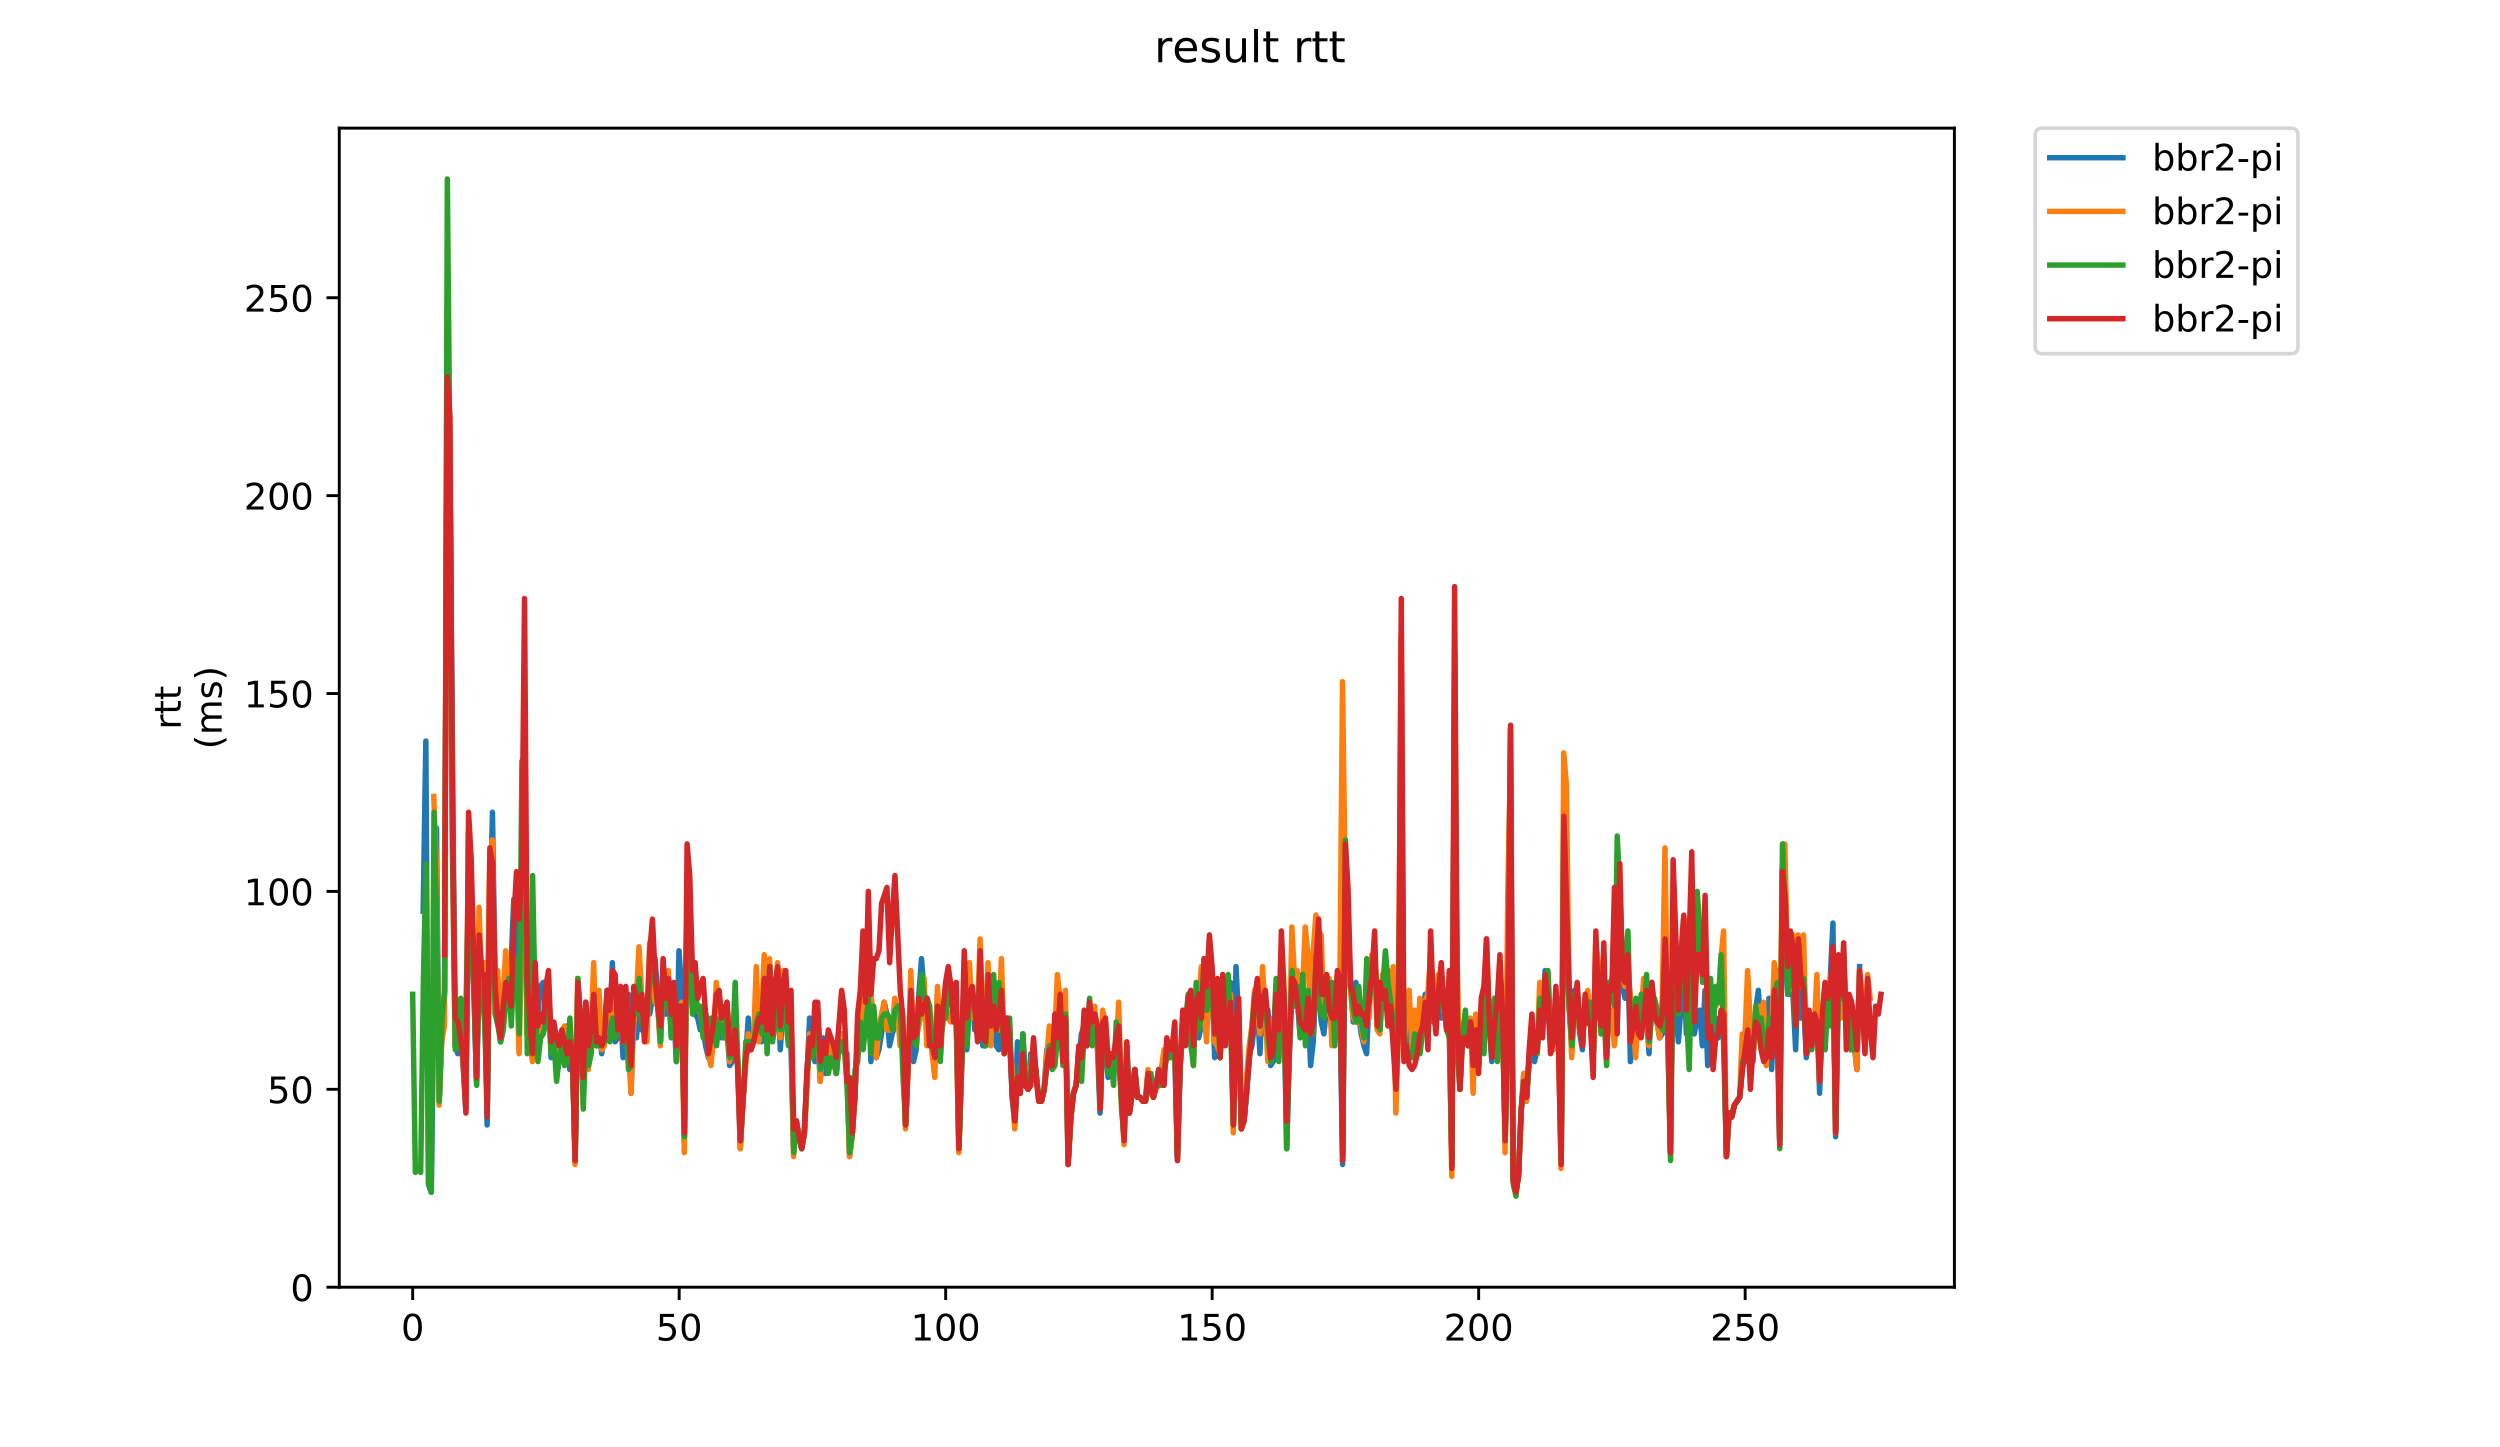 <?xml version="1.0" encoding="utf-8" standalone="no"?>
<!DOCTYPE svg PUBLIC "-//W3C//DTD SVG 1.1//EN"
  "http://www.w3.org/Graphics/SVG/1.1/DTD/svg11.dtd">
<!-- Created with matplotlib (https://matplotlib.org/) -->
<svg height="396pt" version="1.1" viewBox="0 0 684 396" width="684pt" xmlns="http://www.w3.org/2000/svg" xmlns:xlink="http://www.w3.org/1999/xlink">
 <defs>
  <style type="text/css">
*{stroke-linecap:butt;stroke-linejoin:round;}
  </style>
 </defs>
 <g id="figure_1">
  <g id="patch_1">
   <path d="M 0 396 
L 684 396 
L 684 0 
L 0 0 
z
" style="fill:#ffffff;"/>
  </g>
  <g id="axes_1">
   <g id="patch_2">
    <path d="M 92.824 352.174 
L 534.722 352.174 
L 534.722 35.062 
L 92.824 35.062 
z
" style="fill:#ffffff;"/>
   </g>
   <g id="matplotlib.axis_1">
    <g id="xtick_1">
     <g id="line2d_1">
      <defs>
       <path d="M 0 0 
L 0 3.5 
" id="ma3aa174881" style="stroke:#000000;stroke-width:0.8;"/>
      </defs>
      <g>
       <use style="stroke:#000000;stroke-width:0.8;" x="112.91" xlink:href="#ma3aa174881" y="352.174"/>
      </g>
     </g>
     <g id="text_1">
      <!-- 0 -->
      <defs>
       <path d="M 31.781 66.406 
Q 24.172 66.406 20.328 58.906 
Q 16.5 51.422 16.5 36.375 
Q 16.5 21.391 20.328 13.891 
Q 24.172 6.391 31.781 6.391 
Q 39.453 6.391 43.281 13.891 
Q 47.125 21.391 47.125 36.375 
Q 47.125 51.422 43.281 58.906 
Q 39.453 66.406 31.781 66.406 
z
M 31.781 74.219 
Q 44.047 74.219 50.516 64.516 
Q 56.984 54.828 56.984 36.375 
Q 56.984 17.969 50.516 8.266 
Q 44.047 -1.422 31.781 -1.422 
Q 19.531 -1.422 13.062 8.266 
Q 6.594 17.969 6.594 36.375 
Q 6.594 54.828 13.062 64.516 
Q 19.531 74.219 31.781 74.219 
z
" id="DejaVuSans-48"/>
      </defs>
      <g transform="translate(109.729 366.773)scale(0.1 -0.1)">
       <use xlink:href="#DejaVuSans-48"/>
      </g>
     </g>
    </g>
    <g id="xtick_2">
     <g id="line2d_2">
      <g>
       <use style="stroke:#000000;stroke-width:0.8;" x="185.823" xlink:href="#ma3aa174881" y="352.174"/>
      </g>
     </g>
     <g id="text_2">
      <!-- 50 -->
      <defs>
       <path d="M 10.797 72.906 
L 49.516 72.906 
L 49.516 64.594 
L 19.828 64.594 
L 19.828 46.734 
Q 21.969 47.469 24.109 47.828 
Q 26.266 48.188 28.422 48.188 
Q 40.625 48.188 47.75 41.5 
Q 54.891 34.812 54.891 23.391 
Q 54.891 11.625 47.562 5.094 
Q 40.234 -1.422 26.906 -1.422 
Q 22.312 -1.422 17.547 -0.641 
Q 12.797 0.141 7.719 1.703 
L 7.719 11.625 
Q 12.109 9.234 16.797 8.062 
Q 21.484 6.891 26.703 6.891 
Q 35.156 6.891 40.078 11.328 
Q 45.016 15.766 45.016 23.391 
Q 45.016 31 40.078 35.438 
Q 35.156 39.891 26.703 39.891 
Q 22.75 39.891 18.812 39.016 
Q 14.891 38.141 10.797 36.281 
z
" id="DejaVuSans-53"/>
      </defs>
      <g transform="translate(179.461 366.773)scale(0.1 -0.1)">
       <use xlink:href="#DejaVuSans-53"/>
       <use x="63.623" xlink:href="#DejaVuSans-48"/>
      </g>
     </g>
    </g>
    <g id="xtick_3">
     <g id="line2d_3">
      <g>
       <use style="stroke:#000000;stroke-width:0.8;" x="258.736" xlink:href="#ma3aa174881" y="352.174"/>
      </g>
     </g>
     <g id="text_3">
      <!-- 100 -->
      <defs>
       <path d="M 12.406 8.297 
L 28.516 8.297 
L 28.516 63.922 
L 10.984 60.406 
L 10.984 69.391 
L 28.422 72.906 
L 38.281 72.906 
L 38.281 8.297 
L 54.391 8.297 
L 54.391 0 
L 12.406 0 
z
" id="DejaVuSans-49"/>
      </defs>
      <g transform="translate(249.192 366.773)scale(0.1 -0.1)">
       <use xlink:href="#DejaVuSans-49"/>
       <use x="63.623" xlink:href="#DejaVuSans-48"/>
       <use x="127.246" xlink:href="#DejaVuSans-48"/>
      </g>
     </g>
    </g>
    <g id="xtick_4">
     <g id="line2d_4">
      <g>
       <use style="stroke:#000000;stroke-width:0.8;" x="331.649" xlink:href="#ma3aa174881" y="352.174"/>
      </g>
     </g>
     <g id="text_4">
      <!-- 150 -->
      <g transform="translate(322.105 366.773)scale(0.1 -0.1)">
       <use xlink:href="#DejaVuSans-49"/>
       <use x="63.623" xlink:href="#DejaVuSans-53"/>
       <use x="127.246" xlink:href="#DejaVuSans-48"/>
      </g>
     </g>
    </g>
    <g id="xtick_5">
     <g id="line2d_5">
      <g>
       <use style="stroke:#000000;stroke-width:0.8;" x="404.562" xlink:href="#ma3aa174881" y="352.174"/>
      </g>
     </g>
     <g id="text_5">
      <!-- 200 -->
      <defs>
       <path d="M 19.188 8.297 
L 53.609 8.297 
L 53.609 0 
L 7.328 0 
L 7.328 8.297 
Q 12.938 14.109 22.625 23.891 
Q 32.328 33.688 34.812 36.531 
Q 39.547 41.844 41.422 45.531 
Q 43.312 49.219 43.312 52.781 
Q 43.312 58.594 39.234 62.25 
Q 35.156 65.922 28.609 65.922 
Q 23.969 65.922 18.812 64.312 
Q 13.672 62.703 7.812 59.422 
L 7.812 69.391 
Q 13.766 71.781 18.938 73 
Q 24.125 74.219 28.422 74.219 
Q 39.75 74.219 46.484 68.547 
Q 53.219 62.891 53.219 53.422 
Q 53.219 48.922 51.531 44.891 
Q 49.859 40.875 45.406 35.406 
Q 44.188 33.984 37.641 27.219 
Q 31.109 20.453 19.188 8.297 
z
" id="DejaVuSans-50"/>
      </defs>
      <g transform="translate(395.018 366.773)scale(0.1 -0.1)">
       <use xlink:href="#DejaVuSans-50"/>
       <use x="63.623" xlink:href="#DejaVuSans-48"/>
       <use x="127.246" xlink:href="#DejaVuSans-48"/>
      </g>
     </g>
    </g>
    <g id="xtick_6">
     <g id="line2d_6">
      <g>
       <use style="stroke:#000000;stroke-width:0.8;" x="477.475" xlink:href="#ma3aa174881" y="352.174"/>
      </g>
     </g>
     <g id="text_6">
      <!-- 250 -->
      <g transform="translate(467.931 366.773)scale(0.1 -0.1)">
       <use xlink:href="#DejaVuSans-50"/>
       <use x="63.623" xlink:href="#DejaVuSans-53"/>
       <use x="127.246" xlink:href="#DejaVuSans-48"/>
      </g>
     </g>
    </g>
   </g>
   <g id="matplotlib.axis_2">
    <g id="ytick_1">
     <g id="line2d_7">
      <defs>
       <path d="M 0 0 
L -3.5 0 
" id="m324a1d3257" style="stroke:#000000;stroke-width:0.8;"/>
      </defs>
      <g>
       <use style="stroke:#000000;stroke-width:0.8;" x="92.824" xlink:href="#m324a1d3257" y="352.174"/>
      </g>
     </g>
     <g id="text_7">
      <!-- 0 -->
      <g transform="translate(79.461 355.973)scale(0.1 -0.1)">
       <use xlink:href="#DejaVuSans-48"/>
      </g>
     </g>
    </g>
    <g id="ytick_2">
     <g id="line2d_8">
      <g>
       <use style="stroke:#000000;stroke-width:0.8;" x="92.824" xlink:href="#m324a1d3257" y="298.032"/>
      </g>
     </g>
     <g id="text_8">
      <!-- 50 -->
      <g transform="translate(73.099 301.831)scale(0.1 -0.1)">
       <use xlink:href="#DejaVuSans-53"/>
       <use x="63.623" xlink:href="#DejaVuSans-48"/>
      </g>
     </g>
    </g>
    <g id="ytick_3">
     <g id="line2d_9">
      <g>
       <use style="stroke:#000000;stroke-width:0.8;" x="92.824" xlink:href="#m324a1d3257" y="243.889"/>
      </g>
     </g>
     <g id="text_9">
      <!-- 100 -->
      <g transform="translate(66.736 247.689)scale(0.1 -0.1)">
       <use xlink:href="#DejaVuSans-49"/>
       <use x="63.623" xlink:href="#DejaVuSans-48"/>
       <use x="127.246" xlink:href="#DejaVuSans-48"/>
      </g>
     </g>
    </g>
    <g id="ytick_4">
     <g id="line2d_10">
      <g>
       <use style="stroke:#000000;stroke-width:0.8;" x="92.824" xlink:href="#m324a1d3257" y="189.747"/>
      </g>
     </g>
     <g id="text_10">
      <!-- 150 -->
      <g transform="translate(66.736 193.546)scale(0.1 -0.1)">
       <use xlink:href="#DejaVuSans-49"/>
       <use x="63.623" xlink:href="#DejaVuSans-53"/>
       <use x="127.246" xlink:href="#DejaVuSans-48"/>
      </g>
     </g>
    </g>
    <g id="ytick_5">
     <g id="line2d_11">
      <g>
       <use style="stroke:#000000;stroke-width:0.8;" x="92.824" xlink:href="#m324a1d3257" y="135.605"/>
      </g>
     </g>
     <g id="text_11">
      <!-- 200 -->
      <g transform="translate(66.736 139.404)scale(0.1 -0.1)">
       <use xlink:href="#DejaVuSans-50"/>
       <use x="63.623" xlink:href="#DejaVuSans-48"/>
       <use x="127.246" xlink:href="#DejaVuSans-48"/>
      </g>
     </g>
    </g>
    <g id="ytick_6">
     <g id="line2d_12">
      <g>
       <use style="stroke:#000000;stroke-width:0.8;" x="92.824" xlink:href="#m324a1d3257" y="81.462"/>
      </g>
     </g>
     <g id="text_12">
      <!-- 250 -->
      <g transform="translate(66.736 85.262)scale(0.1 -0.1)">
       <use xlink:href="#DejaVuSans-50"/>
       <use x="63.623" xlink:href="#DejaVuSans-53"/>
       <use x="127.246" xlink:href="#DejaVuSans-48"/>
      </g>
     </g>
    </g>
    <g id="text_13">
     <!-- rtt -->
     <defs>
      <path d="M 41.109 46.297 
Q 39.594 47.172 37.812 47.578 
Q 36.031 48 33.891 48 
Q 26.266 48 22.188 43.047 
Q 18.109 38.094 18.109 28.812 
L 18.109 0 
L 9.078 0 
L 9.078 54.688 
L 18.109 54.688 
L 18.109 46.188 
Q 20.953 51.172 25.484 53.578 
Q 30.031 56 36.531 56 
Q 37.453 56 38.578 55.875 
Q 39.703 55.766 41.062 55.516 
z
" id="DejaVuSans-114"/>
      <path d="M 18.312 70.219 
L 18.312 54.688 
L 36.812 54.688 
L 36.812 47.703 
L 18.312 47.703 
L 18.312 18.016 
Q 18.312 11.328 20.141 9.422 
Q 21.969 7.516 27.594 7.516 
L 36.812 7.516 
L 36.812 0 
L 27.594 0 
Q 17.188 0 13.234 3.875 
Q 9.281 7.766 9.281 18.016 
L 9.281 47.703 
L 2.688 47.703 
L 2.688 54.688 
L 9.281 54.688 
L 9.281 70.219 
z
" id="DejaVuSans-116"/>
     </defs>
     <g transform="translate(49.459 199.594)rotate(-90)scale(0.1 -0.1)">
      <use xlink:href="#DejaVuSans-114"/>
      <use x="41.113" xlink:href="#DejaVuSans-116"/>
      <use x="80.322" xlink:href="#DejaVuSans-116"/>
     </g>
     <!-- (ms) -->
     <defs>
      <path d="M 31 75.875 
Q 24.469 64.656 21.281 53.656 
Q 18.109 42.672 18.109 31.391 
Q 18.109 20.125 21.312 9.062 
Q 24.516 -2 31 -13.188 
L 23.188 -13.188 
Q 15.875 -1.703 12.234 9.375 
Q 8.594 20.453 8.594 31.391 
Q 8.594 42.281 12.203 53.312 
Q 15.828 64.359 23.188 75.875 
z
" id="DejaVuSans-40"/>
      <path d="M 52 44.188 
Q 55.375 50.25 60.062 53.125 
Q 64.75 56 71.094 56 
Q 79.641 56 84.281 50.016 
Q 88.922 44.047 88.922 33.016 
L 88.922 0 
L 79.891 0 
L 79.891 32.719 
Q 79.891 40.578 77.094 44.375 
Q 74.312 48.188 68.609 48.188 
Q 61.625 48.188 57.562 43.547 
Q 53.516 38.922 53.516 30.906 
L 53.516 0 
L 44.484 0 
L 44.484 32.719 
Q 44.484 40.625 41.703 44.406 
Q 38.922 48.188 33.109 48.188 
Q 26.219 48.188 22.156 43.531 
Q 18.109 38.875 18.109 30.906 
L 18.109 0 
L 9.078 0 
L 9.078 54.688 
L 18.109 54.688 
L 18.109 46.188 
Q 21.188 51.219 25.484 53.609 
Q 29.781 56 35.688 56 
Q 41.656 56 45.828 52.969 
Q 50 49.953 52 44.188 
z
" id="DejaVuSans-109"/>
      <path d="M 44.281 53.078 
L 44.281 44.578 
Q 40.484 46.531 36.375 47.5 
Q 32.281 48.484 27.875 48.484 
Q 21.188 48.484 17.844 46.438 
Q 14.5 44.391 14.5 40.281 
Q 14.5 37.156 16.891 35.375 
Q 19.281 33.594 26.516 31.984 
L 29.594 31.297 
Q 39.156 29.25 43.188 25.516 
Q 47.219 21.781 47.219 15.094 
Q 47.219 7.469 41.188 3.016 
Q 35.156 -1.422 24.609 -1.422 
Q 20.219 -1.422 15.453 -0.562 
Q 10.688 0.297 5.422 2 
L 5.422 11.281 
Q 10.406 8.688 15.234 7.391 
Q 20.062 6.109 24.812 6.109 
Q 31.156 6.109 34.562 8.281 
Q 37.984 10.453 37.984 14.406 
Q 37.984 18.062 35.516 20.016 
Q 33.062 21.969 24.703 23.781 
L 21.578 24.516 
Q 13.234 26.266 9.516 29.906 
Q 5.812 33.547 5.812 39.891 
Q 5.812 47.609 11.281 51.797 
Q 16.75 56 26.812 56 
Q 31.781 56 36.172 55.266 
Q 40.578 54.547 44.281 53.078 
z
" id="DejaVuSans-115"/>
      <path d="M 8.016 75.875 
L 15.828 75.875 
Q 23.141 64.359 26.781 53.312 
Q 30.422 42.281 30.422 31.391 
Q 30.422 20.453 26.781 9.375 
Q 23.141 -1.703 15.828 -13.188 
L 8.016 -13.188 
Q 14.5 -2 17.703 9.062 
Q 20.906 20.125 20.906 31.391 
Q 20.906 42.672 17.703 53.656 
Q 14.5 64.656 8.016 75.875 
z
" id="DejaVuSans-41"/>
     </defs>
     <g transform="translate(60.657 204.995)rotate(-90)scale(0.1 -0.1)">
      <use xlink:href="#DejaVuSans-40"/>
      <use x="39.014" xlink:href="#DejaVuSans-109"/>
      <use x="136.426" xlink:href="#DejaVuSans-115"/>
      <use x="188.525" xlink:href="#DejaVuSans-41"/>
     </g>
    </g>
   </g>
   <g id="line2d_13">
    <path clip-path="url(#p9ad215f999)" d="M 115.779 249.304 
L 116.508 202.741 
L 117.237 324.02 
L 117.966 326.186 
L 119.424 226.564 
L 120.153 301.28 
L 120.883 282.872 
L 121.612 272.044 
L 122.341 106.368 
L 123.07 124.776 
L 124.528 286.121 
L 125.257 288.286 
L 125.986 280.706 
L 127.445 303.446 
L 128.174 250.387 
L 128.903 251.469 
L 129.632 269.878 
L 130.361 295.866 
L 131.09 265.546 
L 131.819 276.375 
L 132.549 267.712 
L 133.278 307.777 
L 134.007 252.552 
L 134.736 222.233 
L 135.465 268.795 
L 136.194 275.292 
L 136.923 285.038 
L 137.652 277.458 
L 138.382 272.044 
L 139.111 269.878 
L 139.84 263.381 
L 140.569 246.055 
L 141.298 247.138 
L 142.027 274.209 
L 142.756 259.049 
L 143.486 217.901 
L 144.215 279.623 
L 144.944 270.961 
L 145.673 286.121 
L 146.402 282.872 
L 147.131 277.458 
L 147.86 269.878 
L 148.589 268.795 
L 149.319 276.375 
L 150.048 270.961 
L 150.777 289.369 
L 151.506 287.203 
L 152.235 290.452 
L 152.964 290.452 
L 154.422 288.286 
L 155.152 280.706 
L 155.881 292.618 
L 156.61 288.286 
L 157.339 317.523 
L 158.068 270.961 
L 158.797 278.541 
L 159.526 295.866 
L 160.256 274.209 
L 160.985 288.286 
L 162.443 272.044 
L 163.172 285.038 
L 163.901 280.706 
L 164.63 288.286 
L 165.359 281.789 
L 166.089 270.961 
L 166.818 282.872 
L 167.547 263.381 
L 168.276 285.038 
L 169.005 283.955 
L 169.734 276.375 
L 170.463 289.369 
L 171.192 278.541 
L 171.922 272.044 
L 172.651 299.115 
L 173.38 273.126 
L 174.109 283.955 
L 174.838 276.375 
L 175.567 281.789 
L 176.296 274.209 
L 177.026 276.375 
L 177.755 277.458 
L 178.484 273.126 
L 179.213 262.298 
L 179.942 272.044 
L 180.671 285.038 
L 181.4 270.961 
L 182.129 277.458 
L 182.859 269.878 
L 183.588 281.789 
L 184.317 276.375 
L 185.046 290.452 
L 185.775 260.132 
L 186.504 270.961 
L 187.233 312.109 
L 187.962 247.138 
L 188.692 251.469 
L 189.421 275.292 
L 190.15 277.458 
L 190.879 278.541 
L 191.608 281.789 
L 192.337 281.789 
L 193.066 286.121 
L 193.796 289.369 
L 194.525 285.038 
L 195.254 281.789 
L 195.983 283.955 
L 196.712 278.541 
L 197.441 283.955 
L 198.17 278.541 
L 198.899 281.789 
L 199.629 291.535 
L 200.358 290.452 
L 201.087 286.121 
L 201.816 290.452 
L 202.545 314.275 
L 204.003 289.369 
L 204.732 278.541 
L 205.462 287.203 
L 206.191 283.955 
L 206.92 281.789 
L 207.649 277.458 
L 208.378 285.038 
L 209.107 275.292 
L 209.836 283.955 
L 210.565 277.458 
L 211.295 279.623 
L 212.024 275.292 
L 212.753 266.629 
L 213.482 287.203 
L 214.211 276.375 
L 214.94 280.706 
L 215.669 279.623 
L 216.399 286.121 
L 217.128 314.275 
L 217.857 307.777 
L 218.586 309.943 
L 219.315 314.275 
L 220.044 309.943 
L 221.502 278.541 
L 222.232 287.203 
L 222.961 290.452 
L 223.69 282.872 
L 224.419 295.866 
L 225.148 283.955 
L 225.877 293.7 
L 226.606 290.452 
L 227.335 290.452 
L 228.065 289.369 
L 228.794 293.7 
L 229.523 285.038 
L 230.252 285.038 
L 230.981 288.286 
L 231.71 288.286 
L 232.439 316.44 
L 233.169 309.943 
L 233.898 300.198 
L 234.627 283.955 
L 235.356 279.623 
L 236.085 279.623 
L 236.814 282.872 
L 237.543 268.795 
L 238.272 290.452 
L 239.002 281.789 
L 239.731 289.369 
L 240.46 287.203 
L 241.189 282.872 
L 241.918 274.209 
L 242.647 277.458 
L 243.376 286.121 
L 244.105 282.872 
L 244.835 280.706 
L 245.564 275.292 
L 246.293 277.458 
L 247.022 283.955 
L 247.751 307.777 
L 248.48 291.535 
L 249.209 283.955 
L 249.939 290.452 
L 250.668 287.203 
L 251.397 272.044 
L 252.126 262.298 
L 252.855 272.044 
L 253.584 278.541 
L 254.313 280.706 
L 255.042 283.955 
L 255.772 289.369 
L 256.501 272.044 
L 257.23 289.369 
L 257.959 276.375 
L 258.688 275.292 
L 259.417 267.712 
L 260.875 269.878 
L 261.605 277.458 
L 262.334 314.275 
L 263.063 292.618 
L 263.792 278.541 
L 264.521 287.203 
L 265.25 273.126 
L 265.979 273.126 
L 266.709 281.789 
L 267.438 281.789 
L 268.167 264.464 
L 268.896 286.121 
L 269.625 286.121 
L 270.354 278.541 
L 271.083 283.955 
L 271.812 276.375 
L 272.542 286.121 
L 273.271 287.203 
L 274 268.795 
L 274.729 285.038 
L 275.458 285.038 
L 276.187 280.706 
L 276.916 300.198 
L 277.645 307.777 
L 278.375 285.038 
L 279.104 299.115 
L 279.833 282.872 
L 280.562 296.949 
L 281.291 298.032 
L 282.02 288.286 
L 282.749 288.286 
L 283.479 293.7 
L 284.208 301.28 
L 284.937 301.28 
L 285.666 298.032 
L 286.395 287.203 
L 287.853 289.369 
L 289.312 276.375 
L 290.041 272.044 
L 290.77 289.369 
L 291.499 276.375 
L 292.228 318.606 
L 292.957 305.612 
L 293.686 299.115 
L 294.415 296.949 
L 295.145 290.452 
L 295.874 282.872 
L 296.603 280.706 
L 298.061 285.038 
L 298.79 281.789 
L 299.519 281.789 
L 300.248 286.121 
L 300.978 304.529 
L 301.707 283.955 
L 302.436 285.038 
L 303.165 294.783 
L 303.894 292.618 
L 304.623 292.618 
L 305.352 287.203 
L 306.082 290.452 
L 306.811 300.198 
L 307.54 312.109 
L 308.269 288.286 
L 308.998 304.529 
L 309.727 299.115 
L 310.456 292.618 
L 311.185 300.198 
L 311.915 300.198 
L 312.644 301.28 
L 313.373 301.28 
L 314.102 293.7 
L 314.831 298.032 
L 315.56 300.198 
L 316.289 296.949 
L 317.018 292.618 
L 317.748 296.949 
L 318.477 288.286 
L 319.206 289.369 
L 319.935 287.203 
L 320.664 288.286 
L 321.393 287.203 
L 322.122 316.44 
L 322.852 292.618 
L 323.581 281.789 
L 324.31 285.038 
L 325.039 278.541 
L 326.497 287.203 
L 327.226 276.375 
L 327.955 283.955 
L 328.685 280.706 
L 329.414 275.292 
L 330.143 278.541 
L 330.872 277.458 
L 331.601 268.795 
L 332.33 289.369 
L 333.059 277.458 
L 333.788 289.369 
L 334.518 279.623 
L 335.247 285.038 
L 335.976 278.541 
L 336.705 268.795 
L 337.434 306.695 
L 338.163 264.464 
L 338.892 278.541 
L 339.622 308.86 
L 340.351 306.695 
L 341.08 299.115 
L 341.809 288.286 
L 342.538 286.121 
L 343.267 279.623 
L 343.996 275.292 
L 344.725 288.286 
L 345.455 269.878 
L 346.184 282.872 
L 346.913 276.375 
L 347.642 291.535 
L 348.371 290.452 
L 349.1 275.292 
L 349.829 289.369 
L 350.558 276.375 
L 351.288 272.044 
L 352.017 314.275 
L 352.746 289.369 
L 353.475 269.878 
L 354.204 273.126 
L 354.933 273.126 
L 355.662 282.872 
L 356.392 279.623 
L 357.121 282.872 
L 357.85 275.292 
L 358.579 291.535 
L 359.308 285.038 
L 360.037 266.629 
L 360.766 272.044 
L 361.495 279.623 
L 362.225 282.872 
L 362.954 275.292 
L 363.683 275.292 
L 364.412 281.789 
L 365.141 283.955 
L 365.87 272.044 
L 366.599 274.209 
L 367.328 318.606 
L 368.058 243.889 
L 368.787 259.049 
L 370.245 279.623 
L 370.974 268.795 
L 371.703 277.458 
L 372.432 282.872 
L 373.161 286.121 
L 373.891 288.286 
L 374.62 272.044 
L 375.349 262.298 
L 376.078 262.298 
L 376.807 277.458 
L 377.536 278.541 
L 378.265 267.712 
L 378.995 274.209 
L 379.724 265.546 
L 380.453 277.458 
L 381.182 283.955 
L 381.911 294.783 
L 382.64 279.623 
L 383.369 212.487 
L 384.098 289.369 
L 384.828 285.038 
L 385.557 278.541 
L 386.286 286.121 
L 387.015 287.203 
L 387.744 287.203 
L 388.473 280.706 
L 389.202 281.789 
L 389.931 272.044 
L 391.39 278.541 
L 392.119 273.126 
L 392.848 268.795 
L 393.577 269.878 
L 394.306 278.541 
L 395.765 274.209 
L 396.494 276.375 
L 397.223 318.606 
L 397.952 195.161 
L 398.681 277.458 
L 399.41 298.032 
L 400.139 280.706 
L 400.868 280.706 
L 401.598 279.623 
L 402.327 281.789 
L 403.056 290.452 
L 403.785 279.623 
L 404.514 281.789 
L 405.243 281.789 
L 405.972 286.121 
L 406.701 262.298 
L 407.431 280.706 
L 408.16 290.452 
L 408.889 279.623 
L 409.618 282.872 
L 410.347 266.629 
L 411.076 278.541 
L 411.805 311.026 
L 412.535 269.878 
L 413.264 199.493 
L 413.993 322.937 
L 414.722 326.186 
L 415.451 321.854 
L 416.18 304.529 
L 416.909 293.7 
L 417.638 301.28 
L 419.097 280.706 
L 419.826 290.452 
L 420.555 287.203 
L 421.284 276.375 
L 422.013 279.623 
L 422.742 265.546 
L 423.471 276.375 
L 424.201 282.872 
L 424.93 287.203 
L 425.659 276.375 
L 426.388 283.955 
L 427.117 317.523 
L 427.846 222.233 
L 428.575 254.718 
L 429.305 275.292 
L 430.034 285.038 
L 430.763 270.961 
L 431.492 273.126 
L 432.221 282.872 
L 432.95 287.203 
L 433.679 273.126 
L 434.408 273.126 
L 435.138 276.375 
L 435.867 290.452 
L 436.596 262.298 
L 437.325 267.712 
L 438.054 280.706 
L 438.783 266.629 
L 439.512 278.541 
L 440.241 268.795 
L 440.971 272.044 
L 441.7 268.795 
L 442.429 281.789 
L 443.158 259.049 
L 443.887 269.878 
L 444.616 273.126 
L 445.345 260.132 
L 446.074 290.452 
L 446.804 277.458 
L 448.262 275.292 
L 448.991 281.789 
L 449.72 276.375 
L 450.449 277.458 
L 451.178 288.286 
L 451.908 268.795 
L 452.637 275.292 
L 454.095 283.955 
L 454.824 282.872 
L 455.553 267.712 
L 456.282 281.789 
L 457.011 314.275 
L 457.741 256.884 
L 458.47 276.375 
L 459.199 285.038 
L 459.928 275.292 
L 460.657 262.298 
L 461.386 282.872 
L 462.115 277.458 
L 462.844 274.209 
L 463.574 282.872 
L 464.303 278.541 
L 465.032 276.375 
L 465.761 286.121 
L 466.49 270.961 
L 467.219 291.535 
L 467.948 280.706 
L 468.678 291.535 
L 469.407 278.541 
L 470.136 283.955 
L 470.865 278.541 
L 471.594 277.458 
L 472.323 316.44 
L 473.052 304.529 
L 473.781 305.612 
L 474.511 302.363 
L 475.969 300.198 
L 476.698 292.618 
L 477.427 287.203 
L 478.156 288.286 
L 478.885 287.203 
L 479.614 290.452 
L 480.344 276.375 
L 481.073 270.961 
L 481.802 280.706 
L 482.531 280.706 
L 483.26 289.369 
L 483.989 273.126 
L 484.718 292.618 
L 485.448 275.292 
L 486.177 265.546 
L 486.906 312.109 
L 487.635 247.138 
L 488.364 256.884 
L 489.093 272.044 
L 490.551 272.044 
L 491.281 287.203 
L 492.01 265.546 
L 492.739 278.541 
L 493.468 274.209 
L 494.197 289.369 
L 494.926 285.038 
L 495.655 285.038 
L 496.384 278.541 
L 497.114 277.458 
L 497.843 299.115 
L 498.572 277.458 
L 499.301 269.878 
L 500.03 273.126 
L 500.759 267.712 
L 501.488 252.552 
L 502.218 311.026 
L 502.947 269.878 
L 503.676 277.458 
L 504.405 269.878 
L 505.134 278.541 
L 505.863 276.375 
L 506.592 283.955 
L 507.321 286.121 
L 508.051 292.618 
L 508.78 264.464 
L 508.78 264.464 
" style="fill:none;stroke:#1f77b4;stroke-linecap:square;stroke-width:1.5;"/>
   </g>
   <g id="line2d_14">
    <path clip-path="url(#p9ad215f999)" d="M 118.676 217.901 
L 119.405 237.392 
L 120.134 302.363 
L 120.864 285.038 
L 121.593 280.706 
L 122.322 84.711 
L 123.051 121.528 
L 123.78 231.978 
L 124.509 286.121 
L 125.238 283.955 
L 125.967 275.292 
L 126.697 290.452 
L 127.426 302.363 
L 128.155 227.647 
L 128.884 247.138 
L 129.613 260.132 
L 130.342 293.7 
L 131.071 248.221 
L 131.8 270.961 
L 132.53 263.381 
L 133.259 280.706 
L 133.988 235.227 
L 134.717 229.812 
L 135.446 277.458 
L 136.175 265.546 
L 136.904 283.955 
L 137.634 273.126 
L 138.363 260.132 
L 139.092 269.878 
L 139.821 268.795 
L 140.55 262.298 
L 141.279 263.381 
L 142.008 288.286 
L 142.737 259.049 
L 143.467 213.57 
L 144.196 282.872 
L 144.925 283.955 
L 145.654 290.452 
L 146.383 283.955 
L 147.112 283.955 
L 147.841 279.623 
L 148.57 280.706 
L 149.3 274.209 
L 150.029 269.878 
L 150.758 287.203 
L 151.487 283.955 
L 152.216 289.369 
L 152.945 285.038 
L 154.404 280.706 
L 155.133 290.452 
L 155.862 283.955 
L 156.591 286.121 
L 157.32 318.606 
L 158.049 267.712 
L 158.778 278.541 
L 159.507 296.949 
L 160.237 277.458 
L 160.966 292.618 
L 161.695 282.872 
L 162.424 263.381 
L 163.153 286.121 
L 163.882 270.961 
L 164.611 287.203 
L 165.34 286.121 
L 166.07 275.292 
L 166.799 278.541 
L 167.528 270.961 
L 168.257 281.789 
L 168.986 275.292 
L 169.715 275.292 
L 170.444 285.038 
L 171.174 276.375 
L 171.903 286.121 
L 172.632 299.115 
L 173.361 280.706 
L 174.09 273.126 
L 174.819 259.049 
L 175.548 272.044 
L 176.277 282.872 
L 177.007 285.038 
L 177.736 257.967 
L 178.465 268.795 
L 179.194 274.209 
L 179.923 275.292 
L 180.652 286.121 
L 181.381 269.878 
L 182.11 275.292 
L 182.84 265.546 
L 183.569 278.541 
L 184.298 278.541 
L 185.027 282.872 
L 185.756 277.458 
L 186.485 274.209 
L 187.214 315.357 
L 187.944 249.304 
L 188.673 246.055 
L 189.402 270.961 
L 190.131 274.209 
L 190.86 276.375 
L 191.589 276.375 
L 192.318 281.789 
L 193.047 277.458 
L 193.777 288.286 
L 194.506 291.535 
L 195.235 283.955 
L 195.964 268.795 
L 196.693 276.375 
L 197.422 278.541 
L 198.151 283.955 
L 198.88 274.209 
L 199.61 290.452 
L 200.339 286.121 
L 201.068 280.706 
L 201.797 289.369 
L 202.526 314.275 
L 203.255 301.28 
L 204.714 282.872 
L 205.443 287.203 
L 206.172 285.038 
L 206.901 264.464 
L 207.63 285.038 
L 208.359 277.458 
L 209.088 261.215 
L 209.817 281.789 
L 210.547 262.298 
L 211.276 279.623 
L 212.005 275.292 
L 212.734 263.381 
L 213.463 283.955 
L 214.192 265.546 
L 214.921 280.706 
L 215.65 278.541 
L 216.38 277.458 
L 217.109 316.44 
L 217.838 307.777 
L 218.567 309.943 
L 219.296 313.192 
L 220.025 311.026 
L 220.754 299.115 
L 221.483 282.872 
L 222.213 288.286 
L 222.942 281.789 
L 223.671 276.375 
L 224.4 295.866 
L 225.129 286.121 
L 225.858 290.452 
L 226.587 286.121 
L 227.317 287.203 
L 228.775 293.7 
L 229.504 286.121 
L 230.233 282.872 
L 230.962 285.038 
L 231.691 292.618 
L 232.42 316.44 
L 233.15 311.026 
L 233.879 300.198 
L 234.608 282.872 
L 235.337 280.706 
L 236.066 267.712 
L 236.795 281.789 
L 237.524 259.049 
L 238.253 272.044 
L 238.983 277.458 
L 239.712 289.369 
L 240.441 281.789 
L 241.17 277.458 
L 241.899 274.209 
L 242.628 281.789 
L 244.087 281.789 
L 244.816 273.126 
L 245.545 276.375 
L 246.274 286.121 
L 247.003 282.872 
L 247.732 308.86 
L 248.461 292.618 
L 249.19 265.546 
L 249.92 283.955 
L 250.649 283.955 
L 252.107 277.458 
L 252.836 267.712 
L 253.565 286.121 
L 254.294 281.789 
L 255.753 294.783 
L 256.482 269.878 
L 257.211 283.955 
L 257.94 280.706 
L 258.669 275.292 
L 259.398 278.541 
L 260.127 279.623 
L 260.857 274.209 
L 261.586 278.541 
L 262.315 315.357 
L 263.773 273.126 
L 264.502 270.961 
L 265.231 263.381 
L 265.96 278.541 
L 267.419 278.541 
L 268.148 256.884 
L 268.877 279.623 
L 269.606 279.623 
L 270.335 263.381 
L 271.064 286.121 
L 271.793 268.795 
L 272.523 278.541 
L 273.252 281.789 
L 273.981 262.298 
L 274.71 286.121 
L 275.439 278.541 
L 276.168 286.121 
L 276.897 291.535 
L 277.627 308.86 
L 278.356 294.783 
L 279.085 299.115 
L 279.814 287.203 
L 281.272 298.032 
L 282.001 292.618 
L 282.73 286.121 
L 284.189 301.28 
L 284.918 301.28 
L 285.647 298.032 
L 287.105 280.706 
L 287.834 291.535 
L 288.563 283.955 
L 289.293 266.629 
L 290.022 273.126 
L 290.751 286.121 
L 291.48 270.961 
L 292.209 318.606 
L 292.938 306.695 
L 293.667 299.115 
L 294.396 296.949 
L 295.126 287.203 
L 295.855 292.618 
L 296.584 282.872 
L 297.313 277.458 
L 298.042 276.375 
L 298.771 276.375 
L 299.5 275.292 
L 300.959 298.032 
L 301.688 276.375 
L 302.417 279.623 
L 303.146 288.286 
L 303.875 288.286 
L 304.604 291.535 
L 305.333 288.286 
L 306.063 274.209 
L 306.792 300.198 
L 307.521 313.192 
L 308.25 287.203 
L 308.979 304.529 
L 309.708 299.115 
L 310.437 292.618 
L 311.166 300.198 
L 311.896 300.198 
L 312.625 301.28 
L 313.354 301.28 
L 314.083 292.618 
L 314.812 298.032 
L 315.541 300.198 
L 316.27 298.032 
L 317 296.949 
L 317.729 292.618 
L 318.458 287.203 
L 320.645 287.203 
L 321.374 280.706 
L 322.103 315.357 
L 322.833 290.452 
L 323.562 279.623 
L 324.291 276.375 
L 325.02 283.955 
L 325.749 275.292 
L 326.478 291.535 
L 327.207 274.209 
L 327.936 275.292 
L 328.666 264.464 
L 329.395 276.375 
L 330.124 285.038 
L 330.853 265.546 
L 331.582 269.878 
L 332.311 285.038 
L 333.04 286.121 
L 333.77 288.286 
L 334.499 277.458 
L 335.228 279.623 
L 335.957 277.458 
L 336.686 272.044 
L 337.415 309.943 
L 338.144 280.706 
L 338.873 277.458 
L 339.603 308.86 
L 340.332 306.695 
L 341.061 294.783 
L 341.79 286.121 
L 342.519 280.706 
L 343.248 270.961 
L 343.977 275.292 
L 344.706 282.872 
L 345.436 264.464 
L 346.894 290.452 
L 347.623 290.452 
L 348.352 278.541 
L 349.081 279.623 
L 349.81 282.872 
L 350.54 266.629 
L 351.269 275.292 
L 351.998 299.115 
L 352.727 289.369 
L 353.456 253.635 
L 354.185 267.712 
L 354.914 265.546 
L 355.643 269.878 
L 356.373 270.961 
L 357.102 253.635 
L 357.831 261.215 
L 358.56 279.623 
L 359.289 260.132 
L 360.018 250.387 
L 360.747 254.718 
L 361.476 255.801 
L 362.206 277.458 
L 362.935 277.458 
L 363.664 267.712 
L 364.393 286.121 
L 365.122 277.458 
L 365.851 270.961 
L 366.58 270.961 
L 367.309 186.499 
L 368.039 241.724 
L 368.768 265.546 
L 369.497 270.961 
L 370.226 278.541 
L 370.955 279.623 
L 371.684 273.126 
L 372.413 280.706 
L 373.143 285.038 
L 373.872 273.126 
L 374.601 278.541 
L 375.33 261.215 
L 376.059 262.298 
L 376.788 281.789 
L 377.517 282.872 
L 378.246 266.629 
L 378.976 274.209 
L 379.705 272.044 
L 380.434 276.375 
L 381.163 264.464 
L 381.892 304.529 
L 382.621 281.789 
L 383.35 173.504 
L 384.079 287.203 
L 384.809 277.458 
L 385.538 270.961 
L 386.267 286.121 
L 386.996 276.375 
L 387.725 288.286 
L 388.454 273.126 
L 389.183 281.789 
L 389.913 274.209 
L 390.642 272.044 
L 391.371 262.298 
L 392.1 270.961 
L 392.829 272.044 
L 393.558 266.629 
L 394.287 268.795 
L 395.016 276.375 
L 395.746 279.623 
L 396.475 277.458 
L 397.204 321.854 
L 397.933 198.41 
L 398.662 261.215 
L 399.391 298.032 
L 400.12 281.789 
L 400.849 278.541 
L 401.579 285.038 
L 402.308 278.541 
L 403.037 299.115 
L 403.766 277.458 
L 404.495 291.535 
L 405.224 275.292 
L 405.953 276.375 
L 406.683 256.884 
L 407.412 276.375 
L 408.141 279.623 
L 408.87 273.126 
L 409.599 275.292 
L 410.328 270.961 
L 411.057 275.292 
L 411.786 315.357 
L 412.516 244.972 
L 413.245 209.238 
L 413.974 322.937 
L 414.703 326.186 
L 415.432 321.854 
L 416.161 304.529 
L 416.89 293.7 
L 417.619 301.28 
L 418.349 289.369 
L 419.078 281.789 
L 419.807 286.121 
L 420.536 287.203 
L 421.265 268.795 
L 421.994 282.872 
L 422.723 267.712 
L 423.453 266.629 
L 424.182 280.706 
L 424.911 287.203 
L 425.64 273.126 
L 426.369 283.955 
L 427.098 319.689 
L 427.827 205.99 
L 428.556 214.653 
L 429.286 273.126 
L 430.015 289.369 
L 430.744 277.458 
L 431.473 275.292 
L 432.202 280.706 
L 432.931 285.038 
L 433.66 274.209 
L 434.389 270.961 
L 435.119 278.541 
L 435.848 291.535 
L 436.577 257.967 
L 437.306 263.381 
L 438.035 282.872 
L 438.764 263.381 
L 439.493 288.286 
L 440.222 278.541 
L 440.952 276.375 
L 441.681 286.121 
L 442.41 278.541 
L 443.139 247.138 
L 443.868 266.629 
L 444.597 269.878 
L 445.326 266.629 
L 446.056 272.044 
L 446.785 278.541 
L 447.514 289.369 
L 448.243 276.375 
L 448.972 278.541 
L 449.701 267.712 
L 450.43 272.044 
L 451.159 286.121 
L 451.889 272.044 
L 452.618 275.292 
L 454.076 283.955 
L 454.805 273.126 
L 455.534 231.978 
L 456.263 280.706 
L 456.992 315.357 
L 457.722 250.387 
L 458.451 261.215 
L 459.18 265.546 
L 459.909 261.215 
L 460.638 251.469 
L 461.367 264.464 
L 462.096 251.469 
L 462.826 262.298 
L 463.555 270.961 
L 464.284 253.635 
L 465.013 262.298 
L 465.742 266.629 
L 466.471 254.718 
L 467.2 277.458 
L 467.929 272.044 
L 468.659 273.126 
L 469.388 275.292 
L 470.117 274.209 
L 470.846 262.298 
L 471.575 254.718 
L 472.304 315.357 
L 473.033 304.529 
L 473.762 305.612 
L 474.492 302.363 
L 475.95 300.198 
L 476.679 282.872 
L 477.408 283.955 
L 478.137 265.546 
L 478.866 279.623 
L 479.596 288.286 
L 480.325 283.955 
L 481.054 275.292 
L 481.783 277.458 
L 482.512 274.209 
L 483.241 291.535 
L 483.97 279.623 
L 484.699 283.955 
L 485.429 263.381 
L 486.158 269.878 
L 486.887 295.866 
L 487.616 237.392 
L 488.345 230.895 
L 489.074 265.546 
L 489.803 255.801 
L 490.532 255.801 
L 491.262 278.541 
L 491.991 255.801 
L 492.72 269.878 
L 493.449 255.801 
L 494.178 286.121 
L 494.907 281.789 
L 495.636 282.872 
L 496.366 281.789 
L 497.095 266.629 
L 497.824 295.866 
L 498.553 277.458 
L 499.282 274.209 
L 500.011 278.541 
L 500.74 267.712 
L 501.469 264.464 
L 502.199 309.943 
L 502.928 262.298 
L 503.657 278.541 
L 504.386 261.215 
L 505.115 280.706 
L 505.844 275.292 
L 506.573 279.623 
L 507.302 285.038 
L 508.032 292.618 
L 508.761 265.546 
L 509.49 272.044 
L 510.219 286.121 
L 510.948 266.629 
L 511.677 273.126 
L 511.677 273.126 
" style="fill:none;stroke:#ff7f0e;stroke-linecap:square;stroke-width:1.5;"/>
   </g>
   <g id="line2d_15">
    <path clip-path="url(#p9ad215f999)" d="M 112.91 272.044 
L 113.639 320.772 
L 114.368 319.689 
L 115.098 320.772 
L 115.827 268.795 
L 116.556 236.31 
L 117.285 324.02 
L 118.014 326.186 
L 118.743 222.233 
L 119.472 252.552 
L 120.201 301.28 
L 120.931 278.541 
L 121.66 270.961 
L 122.389 48.977 
L 123.118 128.025 
L 123.847 235.227 
L 124.576 287.203 
L 125.305 286.121 
L 126.035 273.126 
L 126.764 289.369 
L 127.493 275.292 
L 128.222 242.807 
L 129.68 272.044 
L 130.409 296.949 
L 131.138 263.381 
L 132.597 279.623 
L 133.326 302.363 
L 134.055 247.138 
L 134.784 246.055 
L 135.513 277.458 
L 136.242 280.706 
L 136.971 285.038 
L 137.701 281.789 
L 138.43 273.126 
L 139.159 267.712 
L 139.888 280.706 
L 140.617 263.381 
L 141.346 262.298 
L 142.075 282.872 
L 142.805 208.156 
L 143.534 226.564 
L 144.263 288.286 
L 144.992 283.955 
L 145.721 239.558 
L 146.45 277.458 
L 147.179 290.452 
L 147.908 283.955 
L 148.638 282.872 
L 149.367 279.623 
L 150.096 274.209 
L 150.825 288.286 
L 151.554 285.038 
L 152.283 295.866 
L 153.012 289.369 
L 153.741 286.121 
L 154.471 291.535 
L 155.2 290.452 
L 155.929 278.541 
L 156.658 291.535 
L 157.387 317.523 
L 158.116 267.712 
L 158.845 280.706 
L 159.575 303.446 
L 160.304 283.955 
L 161.033 291.535 
L 161.762 288.286 
L 162.491 273.126 
L 163.22 286.121 
L 163.949 286.121 
L 164.678 285.038 
L 165.408 285.038 
L 166.137 283.955 
L 166.866 285.038 
L 167.595 278.541 
L 168.324 283.955 
L 169.053 280.706 
L 169.782 272.044 
L 170.511 273.126 
L 171.241 279.623 
L 171.97 292.618 
L 172.699 291.535 
L 173.428 274.209 
L 174.157 277.458 
L 174.886 267.712 
L 175.615 279.623 
L 176.345 281.789 
L 177.074 277.458 
L 177.803 268.795 
L 178.532 265.546 
L 179.261 268.795 
L 179.99 275.292 
L 180.719 285.038 
L 181.448 266.629 
L 182.178 275.292 
L 182.907 267.712 
L 183.636 283.955 
L 184.365 270.961 
L 185.094 290.452 
L 185.823 275.292 
L 186.552 277.458 
L 187.281 311.026 
L 188.011 243.889 
L 189.469 277.458 
L 190.198 270.961 
L 190.927 276.375 
L 191.656 275.292 
L 192.385 283.955 
L 193.115 277.458 
L 193.844 288.286 
L 194.573 278.541 
L 195.302 281.789 
L 196.031 286.121 
L 196.76 279.623 
L 197.489 280.706 
L 198.218 283.955 
L 198.948 275.292 
L 199.677 289.369 
L 200.406 287.203 
L 201.135 268.795 
L 202.593 312.109 
L 203.322 300.198 
L 204.051 285.038 
L 206.239 285.038 
L 206.968 279.623 
L 207.697 277.458 
L 208.426 282.872 
L 209.155 267.712 
L 209.884 288.286 
L 210.614 264.464 
L 211.343 285.038 
L 212.072 280.706 
L 212.801 273.126 
L 213.53 281.789 
L 214.259 273.126 
L 214.988 278.541 
L 215.718 286.121 
L 216.447 280.706 
L 217.176 315.357 
L 217.905 306.695 
L 218.634 311.026 
L 219.363 314.275 
L 220.092 309.943 
L 220.821 293.7 
L 221.551 287.203 
L 222.28 289.369 
L 223.009 285.038 
L 223.738 278.541 
L 224.467 292.618 
L 225.925 288.286 
L 226.654 293.7 
L 227.384 289.369 
L 228.113 290.452 
L 228.842 293.7 
L 229.571 286.121 
L 230.3 285.038 
L 231.029 287.203 
L 231.758 296.949 
L 232.488 315.357 
L 233.217 309.943 
L 233.946 292.618 
L 234.675 290.452 
L 235.404 279.623 
L 236.133 287.203 
L 236.862 280.706 
L 237.591 273.126 
L 238.321 288.286 
L 239.05 275.292 
L 239.779 283.955 
L 240.508 283.955 
L 241.237 278.541 
L 241.966 277.458 
L 242.695 277.458 
L 243.424 278.541 
L 244.154 281.789 
L 244.883 276.375 
L 245.612 275.292 
L 246.341 275.292 
L 247.07 294.783 
L 247.799 307.777 
L 248.528 286.121 
L 249.258 282.872 
L 249.987 285.038 
L 250.716 286.121 
L 251.445 275.292 
L 252.174 266.629 
L 252.903 273.126 
L 253.632 273.126 
L 254.361 275.292 
L 255.091 286.121 
L 255.82 289.369 
L 256.549 276.375 
L 257.278 290.452 
L 258.007 275.292 
L 258.736 278.541 
L 259.465 270.961 
L 260.194 273.126 
L 260.924 277.458 
L 261.653 278.541 
L 262.382 314.275 
L 263.111 291.535 
L 263.84 279.623 
L 264.569 286.121 
L 265.298 272.044 
L 266.028 272.044 
L 267.486 278.541 
L 268.215 265.546 
L 268.944 282.872 
L 269.673 286.121 
L 270.402 275.292 
L 271.131 278.541 
L 271.861 266.629 
L 272.59 278.541 
L 273.319 268.795 
L 274.048 277.458 
L 274.777 288.286 
L 275.506 279.623 
L 276.235 278.541 
L 276.964 300.198 
L 277.694 305.612 
L 278.423 294.783 
L 279.152 299.115 
L 279.881 282.872 
L 280.61 296.949 
L 281.339 298.032 
L 282.068 292.618 
L 282.797 288.286 
L 283.527 293.7 
L 284.256 301.28 
L 284.985 301.28 
L 285.714 298.032 
L 286.443 291.535 
L 287.172 286.121 
L 287.901 292.618 
L 288.631 291.535 
L 289.36 282.872 
L 290.089 276.375 
L 290.818 291.535 
L 291.547 277.458 
L 292.276 317.523 
L 293.005 305.612 
L 293.734 299.115 
L 294.464 296.949 
L 295.193 288.286 
L 295.922 295.866 
L 296.651 281.789 
L 297.38 286.121 
L 298.109 273.126 
L 298.838 286.121 
L 299.567 281.789 
L 300.297 280.706 
L 301.026 303.446 
L 301.755 280.706 
L 302.484 285.038 
L 303.213 293.7 
L 303.942 289.369 
L 304.671 296.949 
L 305.401 279.623 
L 306.13 283.955 
L 306.859 303.446 
L 307.588 311.026 
L 308.317 286.121 
L 309.046 304.529 
L 309.775 299.115 
L 310.504 292.618 
L 311.234 300.198 
L 311.963 300.198 
L 312.692 301.28 
L 313.421 301.28 
L 314.15 298.032 
L 314.879 293.7 
L 315.608 300.198 
L 316.337 296.949 
L 317.796 296.949 
L 318.525 292.618 
L 319.254 289.369 
L 320.712 289.369 
L 321.441 287.203 
L 322.171 317.523 
L 322.9 291.535 
L 323.629 279.623 
L 324.358 279.623 
L 325.087 272.044 
L 325.816 286.121 
L 326.545 291.535 
L 327.274 268.795 
L 328.004 281.789 
L 328.733 277.458 
L 329.462 262.298 
L 330.191 276.375 
L 330.92 269.878 
L 331.649 273.126 
L 332.378 282.872 
L 333.107 275.292 
L 333.837 289.369 
L 334.566 267.712 
L 335.295 280.706 
L 336.024 266.629 
L 336.753 282.872 
L 337.482 307.777 
L 338.211 277.458 
L 338.941 283.955 
L 339.67 307.777 
L 340.399 306.695 
L 343.315 272.044 
L 344.044 274.209 
L 344.774 280.706 
L 345.503 273.126 
L 346.232 275.292 
L 346.961 283.955 
L 347.69 290.452 
L 348.419 283.955 
L 349.148 267.712 
L 349.877 290.452 
L 350.607 263.381 
L 351.336 275.292 
L 352.065 314.275 
L 352.794 285.038 
L 353.523 265.546 
L 354.252 275.292 
L 354.981 269.878 
L 355.71 283.955 
L 356.44 266.629 
L 357.169 286.121 
L 357.898 270.961 
L 358.627 280.706 
L 359.356 282.872 
L 360.085 261.215 
L 360.814 274.209 
L 361.544 277.458 
L 362.273 278.541 
L 363.002 269.878 
L 363.731 273.126 
L 364.46 268.795 
L 365.189 286.121 
L 365.918 274.209 
L 366.647 268.795 
L 367.377 316.44 
L 368.106 229.812 
L 368.835 255.801 
L 369.564 269.878 
L 370.293 276.375 
L 371.022 279.623 
L 371.751 269.878 
L 372.48 279.623 
L 373.21 283.955 
L 373.939 262.298 
L 374.668 274.209 
L 375.397 266.629 
L 376.126 262.298 
L 376.855 273.126 
L 377.584 281.789 
L 378.314 269.878 
L 379.043 260.132 
L 379.772 268.795 
L 380.501 274.209 
L 381.23 281.789 
L 381.959 287.203 
L 382.688 266.629 
L 383.417 221.15 
L 384.147 283.955 
L 384.876 287.203 
L 386.334 289.369 
L 387.063 282.872 
L 387.792 285.038 
L 388.521 288.286 
L 389.25 281.789 
L 389.98 276.375 
L 390.709 279.623 
L 391.438 268.795 
L 392.167 279.623 
L 392.896 279.623 
L 393.625 273.126 
L 394.354 275.292 
L 395.084 273.126 
L 395.813 281.789 
L 396.542 283.955 
L 397.271 318.606 
L 398 177.836 
L 398.729 288.286 
L 399.458 298.032 
L 400.187 282.872 
L 400.917 276.375 
L 401.646 286.121 
L 402.375 279.623 
L 403.104 286.121 
L 403.833 283.955 
L 404.562 291.535 
L 405.291 277.458 
L 406.02 288.286 
L 406.75 263.381 
L 407.479 279.623 
L 408.208 288.286 
L 408.937 273.126 
L 409.666 290.452 
L 410.395 268.795 
L 411.124 280.706 
L 411.854 311.026 
L 413.312 235.227 
L 414.041 324.02 
L 414.77 327.269 
L 415.499 320.772 
L 416.228 303.446 
L 416.957 295.866 
L 417.687 300.198 
L 418.416 289.369 
L 419.145 281.789 
L 419.874 287.203 
L 420.603 288.286 
L 421.332 273.126 
L 422.061 279.623 
L 422.79 267.712 
L 423.52 265.546 
L 424.249 282.872 
L 424.978 282.872 
L 425.707 275.292 
L 426.436 273.126 
L 427.165 317.523 
L 427.894 225.481 
L 428.623 261.215 
L 429.353 276.375 
L 430.082 286.121 
L 430.811 272.044 
L 431.54 270.961 
L 432.269 282.872 
L 432.998 285.038 
L 433.727 274.209 
L 435.186 274.209 
L 435.915 289.369 
L 436.644 262.298 
L 437.373 274.209 
L 438.102 282.872 
L 438.831 277.458 
L 439.56 291.535 
L 440.29 269.878 
L 441.019 267.712 
L 441.748 275.292 
L 442.477 228.73 
L 443.206 243.889 
L 443.935 265.546 
L 444.664 264.464 
L 445.393 254.718 
L 446.123 281.789 
L 446.852 279.623 
L 447.581 273.126 
L 448.31 279.623 
L 449.039 272.044 
L 449.768 277.458 
L 450.497 266.629 
L 451.227 285.038 
L 451.956 277.458 
L 452.685 273.126 
L 454.143 279.623 
L 454.872 281.789 
L 455.601 264.464 
L 456.33 282.872 
L 457.06 317.523 
L 457.789 257.967 
L 458.518 260.132 
L 459.247 277.458 
L 459.976 265.546 
L 460.705 262.298 
L 462.163 292.618 
L 462.893 262.298 
L 463.622 275.292 
L 464.351 243.889 
L 465.08 254.718 
L 465.809 268.795 
L 466.538 254.718 
L 467.267 278.541 
L 467.997 267.712 
L 468.726 281.789 
L 469.455 269.878 
L 470.184 274.209 
L 470.913 261.215 
L 472.371 316.44 
L 473.1 304.529 
L 473.83 305.612 
L 474.559 302.363 
L 476.017 300.198 
L 476.746 290.452 
L 477.475 290.452 
L 478.204 285.038 
L 478.933 288.286 
L 479.663 288.286 
L 480.392 275.292 
L 481.121 281.789 
L 481.85 278.541 
L 482.579 286.121 
L 483.308 287.203 
L 484.037 278.541 
L 484.767 288.286 
L 485.496 272.044 
L 486.225 268.795 
L 486.954 314.275 
L 487.683 230.895 
L 489.141 272.044 
L 489.87 262.298 
L 490.6 266.629 
L 491.329 280.706 
L 492.058 262.298 
L 492.787 268.795 
L 493.516 267.712 
L 494.245 287.203 
L 494.974 281.789 
L 495.703 287.203 
L 496.433 277.458 
L 497.162 280.706 
L 497.891 293.7 
L 498.62 281.789 
L 499.349 287.203 
L 500.078 274.209 
L 500.807 280.706 
L 501.537 268.795 
L 502.266 308.86 
L 502.995 270.961 
L 503.724 273.126 
L 504.453 261.215 
L 505.182 280.706 
L 505.911 277.458 
L 506.64 287.203 
L 506.64 287.203 
" style="fill:none;stroke:#2ca02c;stroke-linecap:square;stroke-width:1.5;"/>
   </g>
   <g id="line2d_16">
    <path clip-path="url(#p9ad215f999)" d="M 121.635 261.215 
L 122.364 103.119 
L 123.093 113.948 
L 123.822 225.481 
L 124.551 278.541 
L 125.281 279.623 
L 126.01 283.955 
L 126.739 289.369 
L 127.468 304.529 
L 128.197 222.233 
L 128.926 235.227 
L 130.385 294.783 
L 131.114 255.801 
L 131.843 266.629 
L 132.572 266.629 
L 133.301 305.612 
L 134.03 231.978 
L 134.759 236.31 
L 135.488 269.878 
L 136.218 279.623 
L 136.947 283.955 
L 137.676 275.292 
L 138.405 268.795 
L 139.863 275.292 
L 140.592 251.469 
L 141.321 238.475 
L 142.051 251.469 
L 142.78 237.392 
L 143.509 163.759 
L 144.238 267.712 
L 144.967 279.623 
L 145.696 288.286 
L 146.425 263.381 
L 147.155 280.706 
L 147.884 277.458 
L 148.613 279.623 
L 149.342 269.878 
L 150.071 265.546 
L 150.8 285.038 
L 151.529 279.623 
L 152.258 283.955 
L 152.988 286.121 
L 153.717 281.789 
L 155.175 288.286 
L 155.904 285.038 
L 156.633 288.286 
L 157.362 317.523 
L 158.091 268.795 
L 158.821 278.541 
L 159.55 294.783 
L 160.279 274.209 
L 161.008 286.121 
L 161.737 280.706 
L 162.466 272.044 
L 163.195 285.038 
L 163.925 283.955 
L 164.654 286.121 
L 165.383 283.955 
L 166.112 270.961 
L 166.841 276.375 
L 167.57 265.546 
L 168.299 266.629 
L 169.028 281.789 
L 169.758 269.878 
L 170.487 285.038 
L 171.216 269.878 
L 171.945 282.872 
L 172.674 291.535 
L 173.403 269.878 
L 174.861 276.375 
L 175.591 272.044 
L 176.32 285.038 
L 177.049 276.375 
L 177.778 260.132 
L 178.507 251.469 
L 179.236 266.629 
L 179.965 275.292 
L 180.695 280.706 
L 181.424 262.298 
L 182.153 273.126 
L 182.882 267.712 
L 183.611 277.458 
L 184.34 268.795 
L 185.069 286.121 
L 185.798 275.292 
L 186.528 275.292 
L 187.257 309.943 
L 187.986 230.895 
L 188.715 239.558 
L 189.444 265.546 
L 190.173 263.381 
L 190.902 273.126 
L 191.631 269.878 
L 192.361 267.712 
L 193.819 288.286 
L 195.277 279.623 
L 196.006 272.044 
L 196.735 270.961 
L 197.464 278.541 
L 198.923 274.209 
L 199.652 288.286 
L 200.381 288.286 
L 201.11 281.789 
L 201.839 292.618 
L 202.568 312.109 
L 204.027 289.369 
L 204.756 286.121 
L 205.485 287.203 
L 206.214 285.038 
L 207.672 278.541 
L 208.401 279.623 
L 209.131 267.712 
L 209.86 281.789 
L 210.589 264.464 
L 211.318 282.872 
L 212.047 268.795 
L 212.776 264.464 
L 213.505 280.706 
L 214.234 268.795 
L 214.964 265.546 
L 215.693 279.623 
L 216.422 270.961 
L 217.151 308.86 
L 217.88 306.695 
L 218.609 311.026 
L 219.338 314.275 
L 220.068 309.943 
L 220.797 292.618 
L 221.526 283.955 
L 222.255 286.121 
L 222.984 274.209 
L 223.713 274.209 
L 224.442 290.452 
L 225.171 285.038 
L 225.901 288.286 
L 226.63 281.789 
L 228.088 286.121 
L 228.817 289.369 
L 230.275 270.961 
L 231.004 276.375 
L 231.734 295.866 
L 232.463 294.783 
L 233.192 309.943 
L 233.921 300.198 
L 234.65 277.458 
L 235.379 270.961 
L 236.108 254.718 
L 236.838 274.209 
L 237.567 243.889 
L 238.296 272.044 
L 239.025 262.298 
L 239.754 262.298 
L 240.483 260.132 
L 241.212 247.138 
L 242.671 242.807 
L 243.4 263.381 
L 244.129 250.387 
L 244.858 239.558 
L 246.316 270.961 
L 247.045 278.541 
L 247.774 307.777 
L 249.233 270.961 
L 249.962 283.955 
L 250.691 282.872 
L 251.42 273.126 
L 252.149 277.458 
L 253.608 273.126 
L 254.337 286.121 
L 255.066 286.121 
L 255.795 289.369 
L 256.524 275.292 
L 257.253 286.121 
L 257.982 276.375 
L 258.711 268.795 
L 259.441 264.464 
L 260.17 269.878 
L 260.899 279.623 
L 261.628 268.795 
L 262.357 314.275 
L 263.815 260.132 
L 264.544 278.541 
L 265.274 272.044 
L 266.003 269.878 
L 266.732 276.375 
L 267.461 285.038 
L 268.19 260.132 
L 268.919 283.955 
L 269.648 285.038 
L 270.377 266.629 
L 271.107 280.706 
L 271.836 275.292 
L 272.565 281.789 
L 273.294 278.541 
L 274.023 270.961 
L 274.752 288.286 
L 275.481 278.541 
L 276.211 285.038 
L 276.94 299.115 
L 277.669 306.695 
L 278.398 294.783 
L 279.127 299.115 
L 279.856 288.286 
L 280.585 296.949 
L 281.314 298.032 
L 282.044 296.949 
L 282.773 283.955 
L 283.502 294.783 
L 284.231 301.28 
L 284.96 301.28 
L 285.689 298.032 
L 286.418 291.535 
L 287.147 287.203 
L 287.877 291.535 
L 288.606 277.458 
L 289.335 283.955 
L 290.064 272.044 
L 290.793 290.452 
L 291.522 278.541 
L 292.251 318.606 
L 292.981 305.612 
L 293.71 299.115 
L 294.439 296.949 
L 295.168 286.121 
L 295.897 289.369 
L 296.626 276.375 
L 297.355 286.121 
L 298.084 274.209 
L 298.814 279.623 
L 299.543 277.458 
L 300.272 280.706 
L 301.001 303.446 
L 301.73 279.623 
L 302.459 278.541 
L 303.188 291.535 
L 303.917 288.286 
L 304.647 289.369 
L 305.376 283.955 
L 306.105 280.706 
L 306.834 300.198 
L 307.563 312.109 
L 308.292 285.038 
L 309.021 304.529 
L 309.751 299.115 
L 310.48 292.618 
L 311.209 300.198 
L 311.938 300.198 
L 312.667 301.28 
L 313.396 301.28 
L 314.125 293.7 
L 314.854 298.032 
L 315.584 300.198 
L 316.313 296.949 
L 317.042 292.618 
L 317.771 295.866 
L 318.5 296.949 
L 319.229 283.955 
L 319.958 287.203 
L 320.687 287.203 
L 321.417 279.623 
L 322.146 317.523 
L 322.875 291.535 
L 323.604 276.375 
L 324.333 286.121 
L 325.062 273.126 
L 325.791 270.961 
L 326.521 286.121 
L 327.25 274.209 
L 327.979 272.044 
L 328.708 278.541 
L 329.437 262.298 
L 330.166 269.878 
L 330.895 255.801 
L 331.624 264.464 
L 332.354 282.872 
L 333.083 267.712 
L 333.812 289.369 
L 334.541 266.629 
L 335.27 286.121 
L 335.999 278.541 
L 336.728 274.209 
L 337.457 307.777 
L 338.187 279.623 
L 338.916 273.126 
L 339.645 308.86 
L 340.374 306.695 
L 341.832 289.369 
L 342.561 282.872 
L 343.29 273.126 
L 344.02 267.712 
L 344.749 280.706 
L 345.478 273.126 
L 346.207 270.961 
L 347.665 289.369 
L 348.394 287.203 
L 349.124 272.044 
L 349.853 281.789 
L 350.582 254.718 
L 351.311 270.961 
L 352.04 306.695 
L 353.498 267.712 
L 354.227 268.795 
L 355.686 279.623 
L 357.144 281.789 
L 357.873 273.126 
L 358.602 282.872 
L 359.331 279.623 
L 360.06 263.381 
L 360.79 251.469 
L 361.519 272.044 
L 362.248 272.044 
L 362.977 266.629 
L 363.706 276.375 
L 364.435 278.541 
L 365.164 278.541 
L 365.894 265.546 
L 366.623 267.712 
L 367.352 317.523 
L 368.081 230.895 
L 368.81 242.807 
L 369.539 269.878 
L 370.268 272.044 
L 370.997 277.458 
L 371.727 275.292 
L 372.456 277.458 
L 373.185 277.458 
L 373.914 280.706 
L 374.643 272.044 
L 375.372 266.629 
L 376.101 254.718 
L 376.83 280.706 
L 377.56 268.795 
L 378.289 273.126 
L 379.018 270.961 
L 379.747 280.706 
L 380.476 275.292 
L 381.934 298.032 
L 382.664 280.706 
L 383.393 163.759 
L 384.122 290.452 
L 384.851 286.121 
L 385.58 291.535 
L 386.309 292.618 
L 387.038 291.535 
L 387.767 288.286 
L 388.497 282.872 
L 389.226 280.706 
L 389.955 274.209 
L 390.684 287.203 
L 391.413 254.718 
L 392.142 274.209 
L 392.871 282.872 
L 393.6 270.961 
L 394.33 263.381 
L 395.059 275.292 
L 395.788 281.789 
L 396.517 265.546 
L 397.246 319.689 
L 397.975 160.51 
L 398.704 277.458 
L 399.434 298.032 
L 400.163 283.955 
L 400.892 283.955 
L 401.621 286.121 
L 402.35 279.623 
L 403.079 291.535 
L 403.808 281.789 
L 404.537 293.7 
L 405.267 273.126 
L 405.996 269.878 
L 406.725 256.884 
L 407.454 279.623 
L 408.183 289.369 
L 408.912 279.623 
L 409.641 274.209 
L 410.37 261.215 
L 411.1 277.458 
L 411.829 312.109 
L 412.558 278.541 
L 413.287 198.41 
L 414.016 322.937 
L 414.745 326.186 
L 415.474 321.854 
L 416.203 303.446 
L 416.933 295.866 
L 417.662 300.198 
L 418.391 287.203 
L 419.12 277.458 
L 419.849 288.286 
L 420.578 287.203 
L 421.307 276.375 
L 422.037 283.955 
L 422.766 266.629 
L 423.495 273.126 
L 424.224 288.286 
L 424.953 285.038 
L 425.682 269.878 
L 426.411 286.121 
L 427.14 318.606 
L 427.87 223.315 
L 429.328 269.878 
L 430.057 283.955 
L 431.515 268.795 
L 432.244 280.706 
L 432.973 286.121 
L 433.703 272.044 
L 434.432 279.623 
L 435.161 280.706 
L 435.89 294.783 
L 436.619 254.718 
L 437.348 275.292 
L 438.077 280.706 
L 438.807 257.967 
L 439.536 289.369 
L 440.265 269.878 
L 440.994 270.961 
L 441.723 242.807 
L 442.452 282.872 
L 443.181 236.31 
L 443.91 267.712 
L 444.64 268.795 
L 445.369 261.215 
L 446.098 285.038 
L 446.827 280.706 
L 447.556 275.292 
L 448.285 282.872 
L 449.014 283.955 
L 449.743 278.541 
L 450.473 270.961 
L 451.202 283.955 
L 451.931 268.795 
L 452.66 277.458 
L 453.389 279.623 
L 454.118 280.706 
L 454.847 277.458 
L 455.577 256.884 
L 456.306 274.209 
L 457.035 315.357 
L 457.764 235.227 
L 459.222 276.375 
L 459.951 261.215 
L 460.68 250.387 
L 461.41 276.375 
L 462.139 257.967 
L 462.868 233.061 
L 463.597 279.623 
L 464.326 261.215 
L 465.055 261.215 
L 465.784 266.629 
L 466.513 244.972 
L 467.243 283.955 
L 467.972 280.706 
L 468.701 292.618 
L 469.43 283.955 
L 470.159 282.872 
L 470.888 276.375 
L 471.617 277.458 
L 472.347 316.44 
L 473.076 304.529 
L 473.805 305.612 
L 474.534 302.363 
L 475.992 300.198 
L 476.721 292.618 
L 478.18 281.789 
L 478.909 298.032 
L 479.638 286.121 
L 480.367 279.623 
L 481.096 280.706 
L 481.825 287.203 
L 482.554 290.452 
L 483.283 289.369 
L 484.013 281.789 
L 484.742 289.369 
L 485.471 270.961 
L 486.2 279.623 
L 486.929 313.192 
L 487.658 238.475 
L 488.387 244.972 
L 489.116 264.464 
L 489.846 254.718 
L 490.575 259.049 
L 491.304 280.706 
L 492.033 256.884 
L 492.762 267.712 
L 493.491 270.961 
L 494.22 288.286 
L 494.95 276.375 
L 495.679 286.121 
L 496.408 277.458 
L 497.137 279.623 
L 497.866 295.866 
L 498.595 277.458 
L 499.324 268.795 
L 500.053 273.126 
L 500.783 270.961 
L 501.512 259.049 
L 502.241 309.943 
L 502.97 261.215 
L 503.699 272.044 
L 504.428 257.967 
L 505.157 287.203 
L 505.886 272.044 
L 506.616 274.209 
L 507.345 279.623 
L 508.074 287.203 
L 508.803 265.546 
L 510.261 288.286 
L 510.99 267.712 
L 511.72 281.789 
L 512.449 289.369 
L 513.178 275.292 
L 513.907 277.458 
L 514.636 272.044 
L 514.636 272.044 
" style="fill:none;stroke:#d62728;stroke-linecap:square;stroke-width:1.5;"/>
   </g>
   <g id="patch_3">
    <path d="M 92.824 352.174 
L 92.824 35.062 
" style="fill:none;stroke:#000000;stroke-linecap:square;stroke-linejoin:miter;stroke-width:0.8;"/>
   </g>
   <g id="patch_4">
    <path d="M 534.722 352.174 
L 534.722 35.062 
" style="fill:none;stroke:#000000;stroke-linecap:square;stroke-linejoin:miter;stroke-width:0.8;"/>
   </g>
   <g id="patch_5">
    <path d="M 92.824 352.174 
L 534.722 352.174 
" style="fill:none;stroke:#000000;stroke-linecap:square;stroke-linejoin:miter;stroke-width:0.8;"/>
   </g>
   <g id="patch_6">
    <path d="M 92.824 35.062 
L 534.722 35.062 
" style="fill:none;stroke:#000000;stroke-linecap:square;stroke-linejoin:miter;stroke-width:0.8;"/>
   </g>
   <g id="legend_1">
    <g id="patch_7">
     <path d="M 558.817 96.775 
L 626.722 96.775 
Q 628.722 96.775 628.722 94.775 
L 628.722 37.062 
Q 628.722 35.062 626.722 35.062 
L 558.817 35.062 
Q 556.817 35.062 556.817 37.062 
L 556.817 94.775 
Q 556.817 96.775 558.817 96.775 
z
" style="fill:#ffffff;opacity:0.8;stroke:#cccccc;stroke-linejoin:miter;"/>
    </g>
    <g id="line2d_17">
     <path d="M 560.817 43.161 
L 580.817 43.161 
" style="fill:none;stroke:#1f77b4;stroke-linecap:square;stroke-width:1.5;"/>
    </g>
    <g id="line2d_18"/>
    <g id="text_14">
     <!-- bbr2-pi -->
     <defs>
      <path d="M 48.688 27.297 
Q 48.688 37.203 44.609 42.844 
Q 40.531 48.484 33.406 48.484 
Q 26.266 48.484 22.188 42.844 
Q 18.109 37.203 18.109 27.297 
Q 18.109 17.391 22.188 11.75 
Q 26.266 6.109 33.406 6.109 
Q 40.531 6.109 44.609 11.75 
Q 48.688 17.391 48.688 27.297 
z
M 18.109 46.391 
Q 20.953 51.266 25.266 53.625 
Q 29.594 56 35.594 56 
Q 45.562 56 51.781 48.094 
Q 58.016 40.188 58.016 27.297 
Q 58.016 14.406 51.781 6.484 
Q 45.562 -1.422 35.594 -1.422 
Q 29.594 -1.422 25.266 0.953 
Q 20.953 3.328 18.109 8.203 
L 18.109 0 
L 9.078 0 
L 9.078 75.984 
L 18.109 75.984 
z
" id="DejaVuSans-98"/>
      <path d="M 4.891 31.391 
L 31.203 31.391 
L 31.203 23.391 
L 4.891 23.391 
z
" id="DejaVuSans-45"/>
      <path d="M 18.109 8.203 
L 18.109 -20.797 
L 9.078 -20.797 
L 9.078 54.688 
L 18.109 54.688 
L 18.109 46.391 
Q 20.953 51.266 25.266 53.625 
Q 29.594 56 35.594 56 
Q 45.562 56 51.781 48.094 
Q 58.016 40.188 58.016 27.297 
Q 58.016 14.406 51.781 6.484 
Q 45.562 -1.422 35.594 -1.422 
Q 29.594 -1.422 25.266 0.953 
Q 20.953 3.328 18.109 8.203 
z
M 48.688 27.297 
Q 48.688 37.203 44.609 42.844 
Q 40.531 48.484 33.406 48.484 
Q 26.266 48.484 22.188 42.844 
Q 18.109 37.203 18.109 27.297 
Q 18.109 17.391 22.188 11.75 
Q 26.266 6.109 33.406 6.109 
Q 40.531 6.109 44.609 11.75 
Q 48.688 17.391 48.688 27.297 
z
" id="DejaVuSans-112"/>
      <path d="M 9.422 54.688 
L 18.406 54.688 
L 18.406 0 
L 9.422 0 
z
M 9.422 75.984 
L 18.406 75.984 
L 18.406 64.594 
L 9.422 64.594 
z
" id="DejaVuSans-105"/>
     </defs>
     <g transform="translate(588.817 46.661)scale(0.1 -0.1)">
      <use xlink:href="#DejaVuSans-98"/>
      <use x="63.477" xlink:href="#DejaVuSans-98"/>
      <use x="126.953" xlink:href="#DejaVuSans-114"/>
      <use x="168.066" xlink:href="#DejaVuSans-50"/>
      <use x="231.689" xlink:href="#DejaVuSans-45"/>
      <use x="267.773" xlink:href="#DejaVuSans-112"/>
      <use x="331.25" xlink:href="#DejaVuSans-105"/>
     </g>
    </g>
    <g id="line2d_19">
     <path d="M 560.817 57.839 
L 580.817 57.839 
" style="fill:none;stroke:#ff7f0e;stroke-linecap:square;stroke-width:1.5;"/>
    </g>
    <g id="line2d_20"/>
    <g id="text_15">
     <!-- bbr2-pi -->
     <g transform="translate(588.817 61.339)scale(0.1 -0.1)">
      <use xlink:href="#DejaVuSans-98"/>
      <use x="63.477" xlink:href="#DejaVuSans-98"/>
      <use x="126.953" xlink:href="#DejaVuSans-114"/>
      <use x="168.066" xlink:href="#DejaVuSans-50"/>
      <use x="231.689" xlink:href="#DejaVuSans-45"/>
      <use x="267.773" xlink:href="#DejaVuSans-112"/>
      <use x="331.25" xlink:href="#DejaVuSans-105"/>
     </g>
    </g>
    <g id="line2d_21">
     <path d="M 560.817 72.517 
L 580.817 72.517 
" style="fill:none;stroke:#2ca02c;stroke-linecap:square;stroke-width:1.5;"/>
    </g>
    <g id="line2d_22"/>
    <g id="text_16">
     <!-- bbr2-pi -->
     <g transform="translate(588.817 76.017)scale(0.1 -0.1)">
      <use xlink:href="#DejaVuSans-98"/>
      <use x="63.477" xlink:href="#DejaVuSans-98"/>
      <use x="126.953" xlink:href="#DejaVuSans-114"/>
      <use x="168.066" xlink:href="#DejaVuSans-50"/>
      <use x="231.689" xlink:href="#DejaVuSans-45"/>
      <use x="267.773" xlink:href="#DejaVuSans-112"/>
      <use x="331.25" xlink:href="#DejaVuSans-105"/>
     </g>
    </g>
    <g id="line2d_23">
     <path d="M 560.817 87.195 
L 580.817 87.195 
" style="fill:none;stroke:#d62728;stroke-linecap:square;stroke-width:1.5;"/>
    </g>
    <g id="line2d_24"/>
    <g id="text_17">
     <!-- bbr2-pi -->
     <g transform="translate(588.817 90.695)scale(0.1 -0.1)">
      <use xlink:href="#DejaVuSans-98"/>
      <use x="63.477" xlink:href="#DejaVuSans-98"/>
      <use x="126.953" xlink:href="#DejaVuSans-114"/>
      <use x="168.066" xlink:href="#DejaVuSans-50"/>
      <use x="231.689" xlink:href="#DejaVuSans-45"/>
      <use x="267.773" xlink:href="#DejaVuSans-112"/>
      <use x="331.25" xlink:href="#DejaVuSans-105"/>
     </g>
    </g>
   </g>
  </g>
  <g id="text_18">
   <!-- result rtt -->
   <defs>
    <path d="M 56.203 29.594 
L 56.203 25.203 
L 14.891 25.203 
Q 15.484 15.922 20.484 11.062 
Q 25.484 6.203 34.422 6.203 
Q 39.594 6.203 44.453 7.469 
Q 49.312 8.734 54.109 11.281 
L 54.109 2.781 
Q 49.266 0.734 44.188 -0.344 
Q 39.109 -1.422 33.891 -1.422 
Q 20.797 -1.422 13.156 6.188 
Q 5.516 13.812 5.516 26.812 
Q 5.516 40.234 12.766 48.109 
Q 20.016 56 32.328 56 
Q 43.359 56 49.781 48.891 
Q 56.203 41.797 56.203 29.594 
z
M 47.219 32.234 
Q 47.125 39.594 43.094 43.984 
Q 39.062 48.391 32.422 48.391 
Q 24.906 48.391 20.391 44.141 
Q 15.875 39.891 15.188 32.172 
z
" id="DejaVuSans-101"/>
    <path d="M 8.5 21.578 
L 8.5 54.688 
L 17.484 54.688 
L 17.484 21.922 
Q 17.484 14.156 20.5 10.266 
Q 23.531 6.391 29.594 6.391 
Q 36.859 6.391 41.078 11.031 
Q 45.312 15.672 45.312 23.688 
L 45.312 54.688 
L 54.297 54.688 
L 54.297 0 
L 45.312 0 
L 45.312 8.406 
Q 42.047 3.422 37.719 1 
Q 33.406 -1.422 27.688 -1.422 
Q 18.266 -1.422 13.375 4.438 
Q 8.5 10.297 8.5 21.578 
z
M 31.109 56 
z
" id="DejaVuSans-117"/>
    <path d="M 9.422 75.984 
L 18.406 75.984 
L 18.406 0 
L 9.422 0 
z
" id="DejaVuSans-108"/>
    <path id="DejaVuSans-32"/>
   </defs>
   <g transform="translate(315.818 17.038)scale(0.12 -0.12)">
    <use xlink:href="#DejaVuSans-114"/>
    <use x="41.082" xlink:href="#DejaVuSans-101"/>
    <use x="102.605" xlink:href="#DejaVuSans-115"/>
    <use x="154.705" xlink:href="#DejaVuSans-117"/>
    <use x="218.084" xlink:href="#DejaVuSans-108"/>
    <use x="245.867" xlink:href="#DejaVuSans-116"/>
    <use x="285.076" xlink:href="#DejaVuSans-32"/>
    <use x="316.863" xlink:href="#DejaVuSans-114"/>
    <use x="357.977" xlink:href="#DejaVuSans-116"/>
    <use x="397.186" xlink:href="#DejaVuSans-116"/>
   </g>
  </g>
 </g>
 <defs>
  <clipPath id="p9ad215f999">
   <rect height="317.112" width="441.898" x="92.824" y="35.062"/>
  </clipPath>
 </defs>
</svg>
